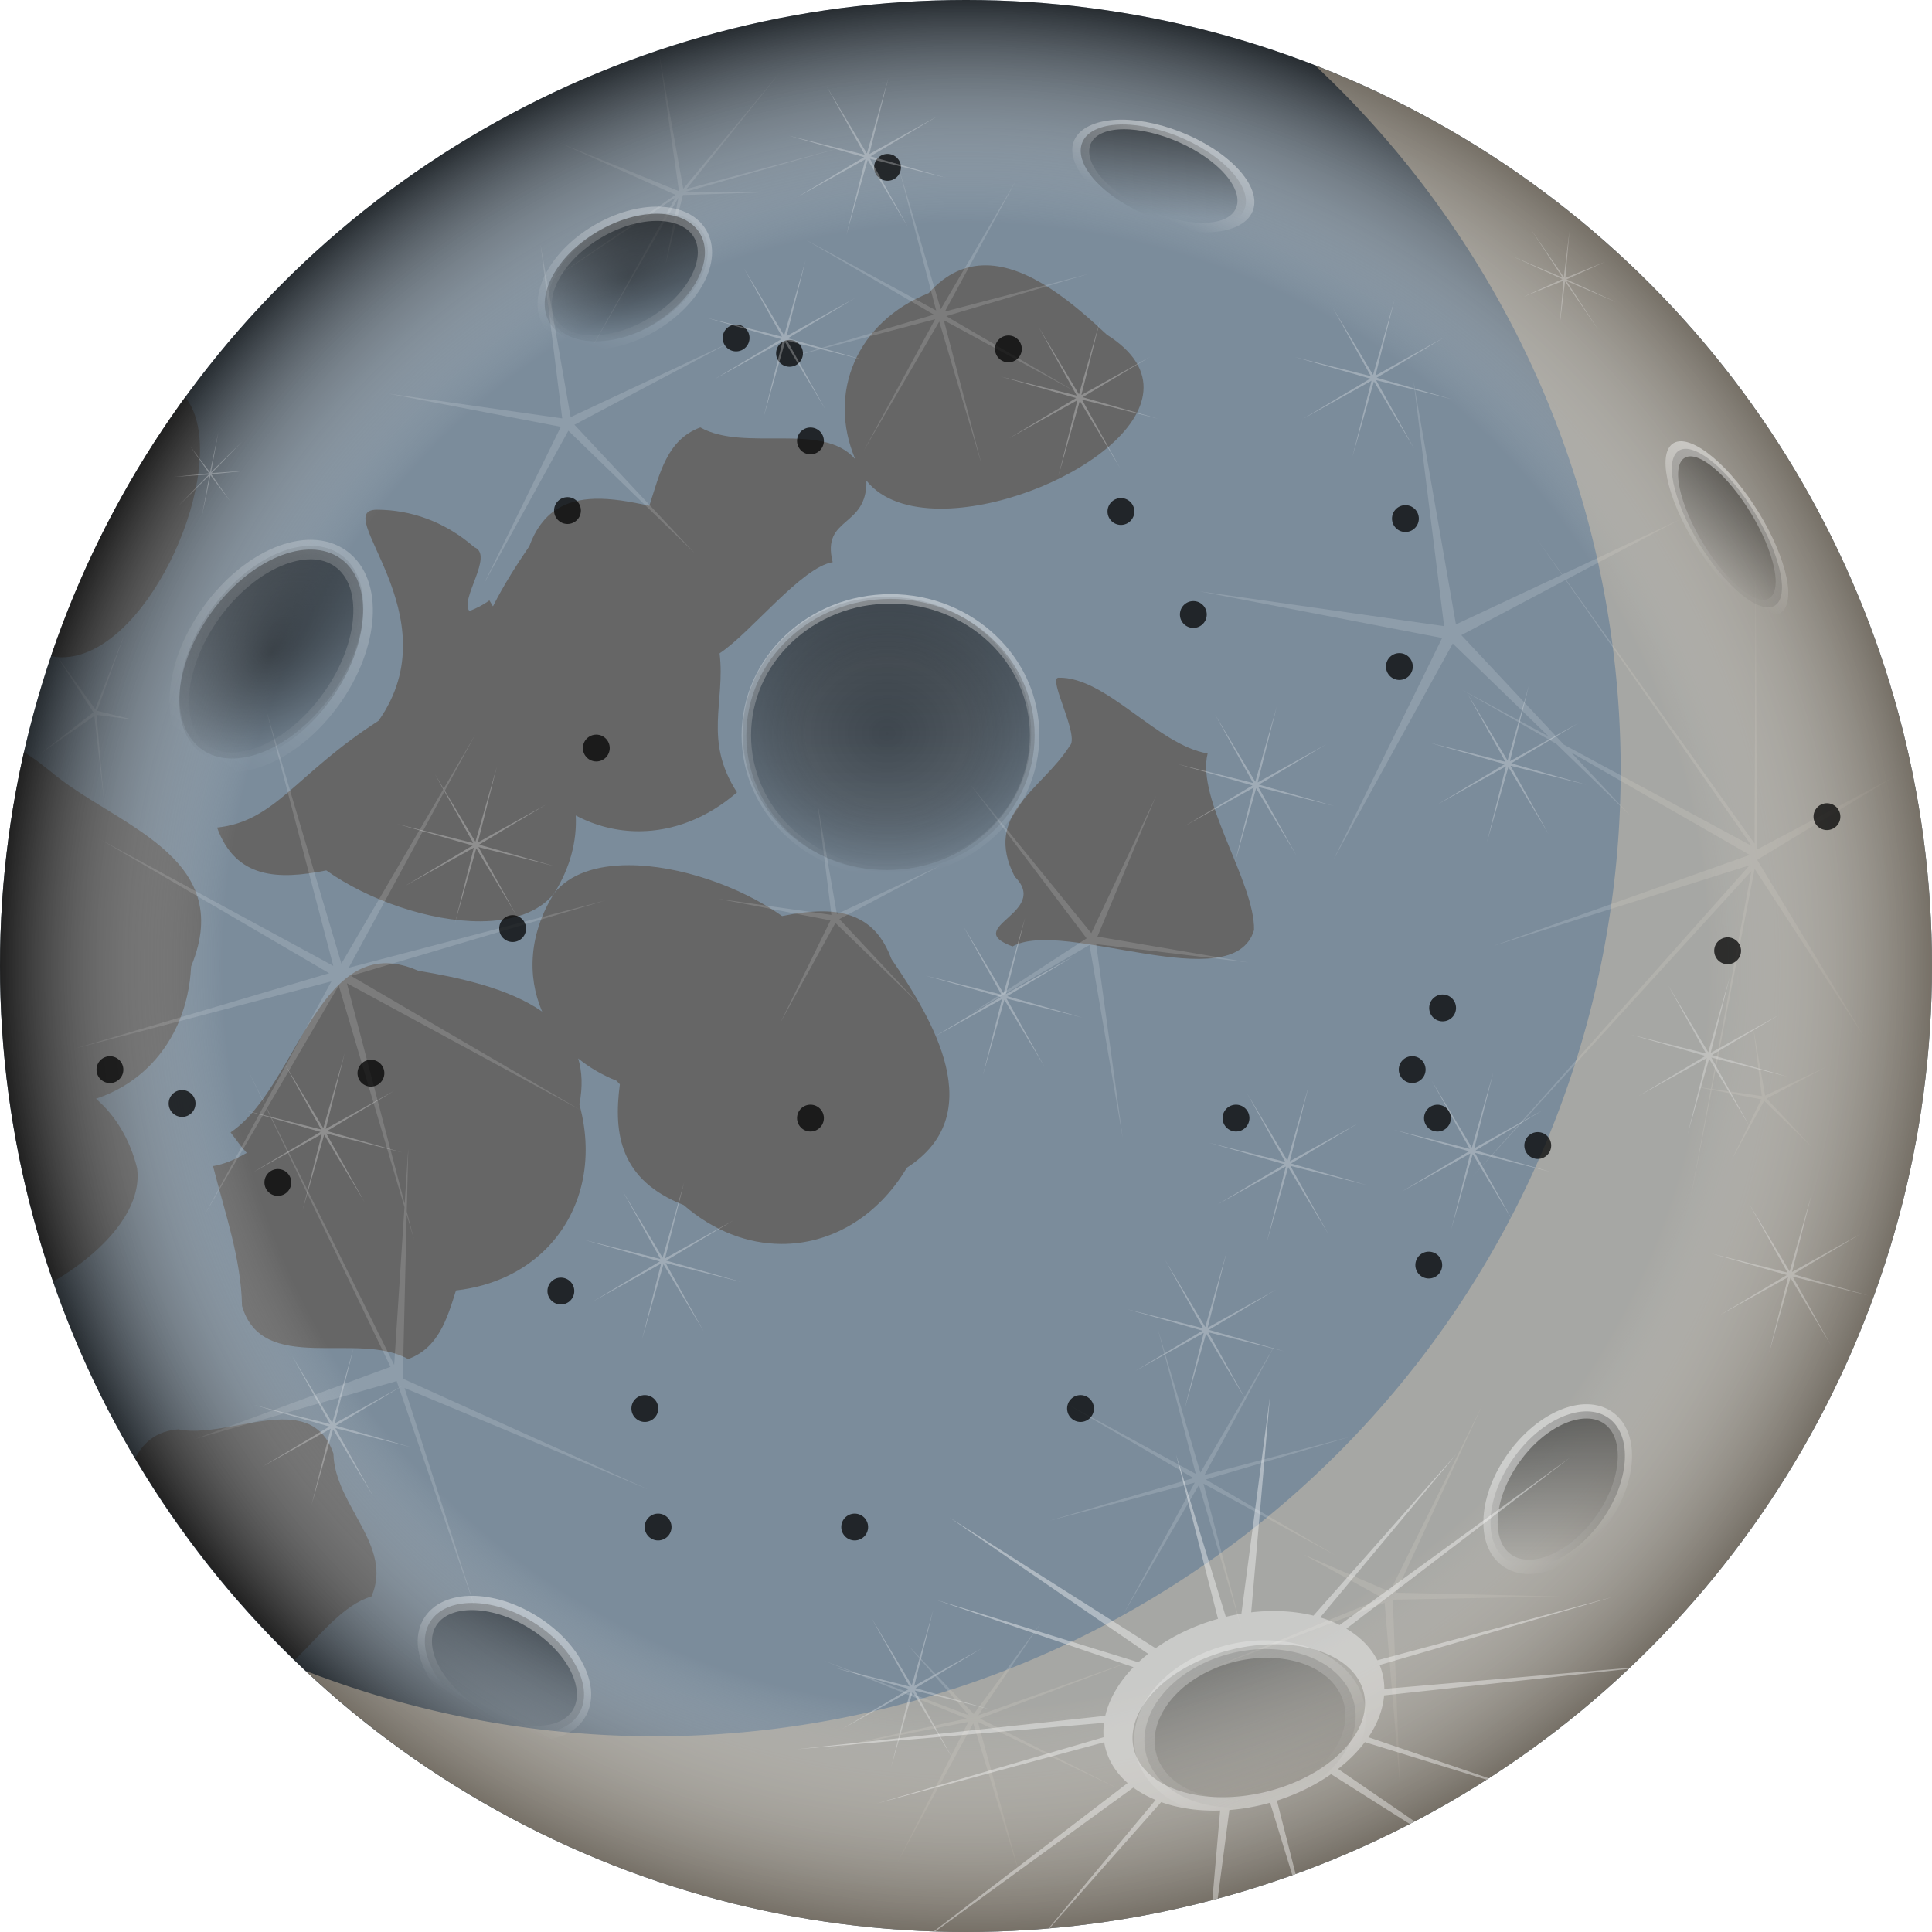 <?xml version="1.0" encoding="UTF-8" standalone="no"?>
<!-- Created with Inkscape (http://www.inkscape.org/) -->

<svg
   width="512"
   height="512"
   viewBox="0 0 135.467 135.467"
   version="1.1"
   id="svg5"
   inkscape:version="1.2.1 (9c6d41e410, 2022-07-14, custom)"
   sodipodi:docname="palemoon.svg"
   xml:space="preserve"
   xmlns:inkscape="http://www.inkscape.org/namespaces/inkscape"
   xmlns:sodipodi="http://sodipodi.sourceforge.net/DTD/sodipodi-0.dtd"
   xmlns:xlink="http://www.w3.org/1999/xlink"
   xmlns="http://www.w3.org/2000/svg"
   xmlns:svg="http://www.w3.org/2000/svg"><sodipodi:namedview
     id="namedview7"
     pagecolor="#1f1f1f"
     bordercolor="#ffffff"
     borderopacity="1"
     inkscape:showpageshadow="0"
     inkscape:pageopacity="0"
     inkscape:pagecheckerboard="1"
     inkscape:deskcolor="#2a2a2a"
     inkscape:document-units="px"
     showgrid="false"
     inkscape:zoom="1.5859376"
     inkscape:cx="98.995068"
     inkscape:cy="294.46304"
     inkscape:window-width="3252"
     inkscape:window-height="1076"
     inkscape:window-x="1864"
     inkscape:window-y="0"
     inkscape:window-maximized="0"
     inkscape:current-layer="layer6"
     inkscape:lockguides="false"
     shape-rendering="auto" /><defs
     id="defs2"><linearGradient
       inkscape:collect="always"
       id="linearGradient2457"><stop
         style="stop-color:#ffffff;stop-opacity:1;"
         offset="0"
         id="stop2453" /><stop
         style="stop-color:#ffffff;stop-opacity:0;"
         offset="1"
         id="stop2455" /></linearGradient><linearGradient
       inkscape:collect="always"
       id="linearGradient30436"><stop
         style="stop-color:#000000;stop-opacity:1;"
         offset="0"
         id="stop30432" /><stop
         style="stop-color:#000000;stop-opacity:0;"
         offset="1"
         id="stop30434" /></linearGradient><linearGradient
       inkscape:collect="always"
       id="linearGradient28013"><stop
         style="stop-color:#000000;stop-opacity:1;"
         offset="0"
         id="stop28009" /><stop
         style="stop-color:#282828;stop-opacity:1;"
         offset="0.457"
         id="stop29695" /><stop
         style="stop-color:#000000;stop-opacity:0;"
         offset="1"
         id="stop28011" /></linearGradient><linearGradient
       inkscape:collect="always"
       id="linearGradient25555"><stop
         style="stop-color:#000000;stop-opacity:1;"
         offset="0"
         id="stop25551" /><stop
         style="stop-color:#000000;stop-opacity:0;"
         offset="1"
         id="stop25553" /></linearGradient><linearGradient
       inkscape:collect="always"
       id="linearGradient25547"><stop
         style="stop-color:#ffffff;stop-opacity:1;"
         offset="0"
         id="stop25543" /><stop
         style="stop-color:#ffffff;stop-opacity:0;"
         offset="1"
         id="stop25545" /></linearGradient><linearGradient
       inkscape:collect="always"
       id="linearGradient13911"><stop
         style="stop-color:#ffffff;stop-opacity:1;"
         offset="0"
         id="stop13907" /><stop
         style="stop-color:#ffffff;stop-opacity:0;"
         offset="1"
         id="stop13909" /></linearGradient><linearGradient
       inkscape:collect="always"
       id="linearGradient12761"><stop
         style="stop-color:#ffffff;stop-opacity:1;"
         offset="0"
         id="stop12757" /><stop
         style="stop-color:#ffffff;stop-opacity:0;"
         offset="1"
         id="stop12759" /></linearGradient><linearGradient
       inkscape:collect="always"
       id="linearGradient12751"><stop
         style="stop-color:#ffffff;stop-opacity:0;"
         offset="0"
         id="stop12749" /><stop
         style="stop-color:#ffffff;stop-opacity:0.485;"
         offset="1"
         id="stop12747" /></linearGradient><linearGradient
       inkscape:collect="always"
       id="linearGradient11464"><stop
         style="stop-color:#ffffff;stop-opacity:0;"
         offset="0"
         id="stop11462" /><stop
         style="stop-color:#ffffff;stop-opacity:1;"
         offset="1"
         id="stop11460" /></linearGradient><linearGradient
       inkscape:collect="always"
       id="linearGradient10728"><stop
         style="stop-color:#ffffff;stop-opacity:0;"
         offset="0"
         id="stop10726" /><stop
         style="stop-color:#ffffff;stop-opacity:0.531;"
         offset="1"
         id="stop10724" /></linearGradient><linearGradient
       inkscape:collect="always"
       id="linearGradient9994"><stop
         style="stop-color:#ffffff;stop-opacity:1;"
         offset="0"
         id="stop9990" /><stop
         style="stop-color:#ffffff;stop-opacity:0;"
         offset="1"
         id="stop9992" /></linearGradient><linearGradient
       inkscape:collect="always"
       id="linearGradient74417"><stop
         style="stop-color:#000000;stop-opacity:1;"
         offset="0"
         id="stop74413" /><stop
         style="stop-color:#000000;stop-opacity:0;"
         offset="1"
         id="stop74415" /></linearGradient><linearGradient
       inkscape:collect="always"
       id="linearGradient58872"><stop
         style="stop-color:#ffffff;stop-opacity:0;"
         offset="0"
         id="stop58870" /><stop
         style="stop-color:#ffffff;stop-opacity:0;"
         offset="0.769"
         id="stop14462" /><stop
         style="stop-color:#000000;stop-opacity:1;"
         offset="1"
         id="stop58868" /></linearGradient><linearGradient
       inkscape:collect="always"
       id="linearGradient33408"><stop
         style="stop-color:#bcbcff;stop-opacity:1;"
         offset="0"
         id="stop33404" /><stop
         style="stop-color:#585858;stop-opacity:1;"
         offset="1"
         id="stop33406" /></linearGradient><linearGradient
       inkscape:collect="always"
       id="linearGradient4484"><stop
         style="stop-color:#bcbcbc;stop-opacity:1;"
         offset="0"
         id="stop4480" /><stop
         style="stop-color:#585858;stop-opacity:1;"
         offset="1"
         id="stop4482" /></linearGradient><clipPath
       clipPathUnits="userSpaceOnUse"
       id="clipPath8813"><circle
         style="fill:url(#linearGradient8817);fill-opacity:1;stroke-width:4;stroke-linecap:round;stroke-linejoin:round;paint-order:stroke fill markers"
         id="circle8815"
         cx="-92.25"
         cy="4.247"
         r="67.733" /></clipPath><linearGradient
       inkscape:collect="always"
       xlink:href="#linearGradient4484"
       id="linearGradient8817"
       gradientUnits="userSpaceOnUse"
       gradientTransform="translate(-159.984,-63.487)"
       x1="135.467"
       y1="135.467"
       x2="0"
       y2="0" /><clipPath
       clipPathUnits="userSpaceOnUse"
       id="clipPath8819"><circle
         style="fill:url(#linearGradient8823);fill-opacity:1;stroke-width:4;stroke-linecap:round;stroke-linejoin:round;paint-order:stroke fill markers"
         id="circle8821"
         cx="-92.25"
         cy="4.247"
         r="67.733" /></clipPath><linearGradient
       inkscape:collect="always"
       xlink:href="#linearGradient4484"
       id="linearGradient8823"
       gradientUnits="userSpaceOnUse"
       gradientTransform="translate(-159.984,-63.487)"
       x1="135.467"
       y1="135.467"
       x2="0"
       y2="0" /><clipPath
       clipPathUnits="userSpaceOnUse"
       id="clipPath19821"><circle
         style="opacity:1;fill:#ffffff;fill-opacity:1;stroke:none;stroke-width:4;stroke-linecap:round;stroke-linejoin:round;paint-order:stroke fill markers"
         id="circle19823"
         cx="-298.961"
         cy="-14.014"
         r="67.733" /></clipPath><clipPath
       clipPathUnits="userSpaceOnUse"
       id="clipPath21587"><ellipse
         style="display:inline;fill:url(#linearGradient21591);fill-opacity:1;stroke-width:7.445;stroke-linecap:round;stroke-linejoin:round;paint-order:stroke fill markers"
         id="circle21589"
         cx="-94.361"
         cy="103.826"
         rx="89.924"
         ry="176.75"
         transform="matrix(0.708,-0.706,0.131,0.991,0,0)" /></clipPath><linearGradient
       inkscape:collect="always"
       xlink:href="#linearGradient4484"
       id="linearGradient21591"
       gradientUnits="userSpaceOnUse"
       x1="135.467"
       y1="135.467"
       x2="0"
       y2="0"
       gradientTransform="matrix(1.328,0,0,2.609,-184.286,-72.924)" /><filter
       inkscape:collect="always"
       style="color-interpolation-filters:sRGB"
       id="filter21677-4"
       x="-0.004"
       y="-0.004"
       width="1.007"
       height="1.007"><feGaussianBlur
         inkscape:collect="always"
         stdDeviation="0.211"
         id="feGaussianBlur21679-30" /></filter><clipPath
       clipPathUnits="userSpaceOnUse"
       id="clipPath30819"><circle
         style="display:inline;fill:url(#linearGradient30823);fill-opacity:1;stroke-width:4;stroke-linecap:round;stroke-linejoin:round;paint-order:stroke fill markers"
         id="circle30821"
         cx="-92.975"
         cy="46.87"
         r="67.733" /></clipPath><linearGradient
       inkscape:collect="always"
       xlink:href="#linearGradient4484"
       id="linearGradient30823"
       gradientUnits="userSpaceOnUse"
       gradientTransform="translate(-160.708,-20.863)"
       x1="135.467"
       y1="135.467"
       x2="0"
       y2="0" /><filter
       inkscape:label="Gold Paste"
       inkscape:menu="Materials"
       inkscape:menu-tooltip="Fat pasted cast metal, with golden highlights"
       height="1.588"
       y="-0.294"
       width="1.588"
       x="-0.294"
       style="color-interpolation-filters:sRGB;"
       id="filter33370"><feGaussianBlur
         stdDeviation="2.076"
         result="result8"
         id="feGaussianBlur33342" /><feTurbulence
         seed="50"
         result="result7"
         type="turbulence"
         numOctaves="7"
         baseFrequency="0.01 0.01"
         id="feTurbulence33344" /><feColorMatrix
         result="result5"
         values="1 0 0 0 0 0 1 0 0 0 0 0 1 0 0 0 0 0 1.4 0 "
         id="feColorMatrix33346" /><feComposite
         result="result6"
         in="result5"
         operator="in"
         in2="result8"
         id="feComposite33348" /><feDisplacementMap
         in="result5"
         xChannelSelector="A"
         yChannelSelector="A"
         scale="100"
         result="result4"
         in2="result6"
         id="feDisplacementMap33350" /><feFlood
         flood-opacity="1"
         flood-color="rgb(224,224,224)"
         id="feFlood33352" /><feComposite
         result="result2"
         operator="atop"
         in2="result4"
         id="feComposite33354" /><feComposite
         in="result2"
         operator="atop"
         in2="SourceGraphic"
         result="result9"
         id="feComposite33356" /><feBlend
         result="fbSourceGraphic"
         mode="darken"
         in2="result9"
         id="feBlend33358" /><feGaussianBlur
         stdDeviation="5"
         in="fbSourceGraphic"
         result="result0"
         id="feGaussianBlur33360" /><feSpecularLighting
         in="result0"
         result="result1"
         lighting-color="rgb(255,255,255)"
         surfaceScale="8"
         specularConstant="0.8"
         specularExponent="30"
         id="feSpecularLighting33364"><feDistantLight
           elevation="55"
           azimuth="235"
           id="feDistantLight33362" /></feSpecularLighting><feComposite
         in2="fbSourceGraphic"
         in="result1"
         result="result2"
         operator="in"
         id="feComposite33366" /><feComposite
         in="fbSourceGraphic"
         result="fbSourceGraphic"
         operator="arithmetic"
         k2="1"
         k3="1"
         in2="result2"
         id="feComposite33368" /><feColorMatrix
         result="fbSourceGraphicAlpha"
         in="fbSourceGraphic"
         values="0 0 0 -1 0 0 0 0 -1 0 0 0 0 -1 0 0 0 0 1 0"
         id="feColorMatrix33372" /><feGaussianBlur
         id="feGaussianBlur33374"
         result="result8"
         stdDeviation="3"
         in="fbSourceGraphic" /><feTurbulence
         id="feTurbulence33376"
         baseFrequency="0.03 0.03"
         numOctaves="8"
         type="fractalNoise"
         result="result7"
         seed="77" /><feColorMatrix
         id="feColorMatrix33378"
         values="1 0 0 0 0 0 1 0 0 0 0 0 1 0 0 0 0 0 1.6 -0.6 "
         result="result5" /><feComposite
         in2="result8"
         id="feComposite33380"
         operator="in"
         in="result7"
         result="result6" /><feDisplacementMap
         in2="result6"
         id="feDisplacementMap33382"
         result="result4"
         scale="60"
         yChannelSelector="A"
         xChannelSelector="A"
         in="result5" /><feConvolveMatrix
         id="feConvolveMatrix33384"
         order="3 3"
         kernelMatrix="2 0 0 0 4 0 0 0 -2 "
         targetX="2"
         targetY="2"
         divisor="2"
         result="result9" /><feComposite
         in2="fbSourceGraphic"
         id="feComposite33386"
         operator="atop"
         in="result9"
         result="result10" /><feBlend
         in2="result10"
         id="feBlend33388"
         mode="darken"
         result="fbSourceGraphic" /><feGaussianBlur
         id="feGaussianBlur33390"
         result="result0"
         in="fbSourceGraphic"
         stdDeviation="5" /><feSpecularLighting
         id="feSpecularLighting33392"
         specularExponent="25"
         specularConstant="1"
         surfaceScale="5"
         lighting-color="rgb(242,215,108)"
         result="result1"
         in="result0"><feDistantLight
           id="feDistantLight33394"
           azimuth="235"
           elevation="60" /></feSpecularLighting><feComposite
         in2="fbSourceGraphic"
         id="feComposite33396"
         operator="in"
         result="result2"
         in="result1" /><feComposite
         in2="result2"
         id="feComposite33398"
         k3="1"
         k2="1"
         operator="arithmetic"
         result="fbSourceGraphic"
         in="fbSourceGraphic" /><feColorMatrix
         result="fbSourceGraphicAlpha"
         in="fbSourceGraphic"
         values="0 0 0 -1 0 0 0 0 -1 0 0 0 0 -1 0 0 0 0 1 0"
         id="feColorMatrix46495" /><feGaussianBlur
         id="feGaussianBlur46497"
         in="fbSourceGraphicAlpha"
         stdDeviation="0.01"
         result="result91" /><feComposite
         in2="result91"
         id="feComposite46499"
         result="fbSourceGraphic"
         operator="in"
         in="fbSourceGraphic" /><feGaussianBlur
         id="feGaussianBlur46501"
         result="result1"
         in="fbSourceGraphic"
         stdDeviation="0.01" /><feTurbulence
         id="feTurbulence46503"
         result="result0"
         numOctaves="4"
         baseFrequency="0.04"
         type="fractalNoise"
         seed="20" /><feDisplacementMap
         in2="result0"
         id="feDisplacementMap46505"
         result="result2"
         scale="30"
         yChannelSelector="G"
         xChannelSelector="R"
         in="result1" /><feColorMatrix
         id="feColorMatrix46507"
         type="saturate"
         values="1"
         result="result3" /><feGaussianBlur
         id="feGaussianBlur46509"
         result="result4"
         in="fbSourceGraphic"
         stdDeviation="0.01" /><feComposite
         in2="result3"
         id="feComposite46511"
         operator="atop"
         result="fbSourceGraphic"
         in="result4" /><feGaussianBlur
         id="feGaussianBlur46513"
         result="result0"
         in="fbSourceGraphic"
         stdDeviation="1.5" /><feTurbulence
         id="feTurbulence46515"
         baseFrequency="0.02"
         seed="20"
         numOctaves="8"
         result="result1"
         type="fractalNoise" /><feComposite
         in2="result1"
         id="feComposite46517"
         result="result2"
         operator="out"
         in="result0" /><feSpecularLighting
         id="feSpecularLighting46519"
         lighting-color="rgb(223,188,16)"
         surfaceScale="2.5"
         result="result4"
         specularConstant="2"
         specularExponent="30"
         in="result2"><feDistantLight
           id="feDistantLight46521"
           elevation="62"
           azimuth="225" /></feSpecularLighting><feComposite
         in2="result2"
         id="feComposite46523"
         in="result4"
         operator="atop"
         result="result92" /><feBlend
         in2="result92"
         id="feBlend46525"
         mode="multiply" /></filter><clipPath
       clipPathUnits="userSpaceOnUse"
       id="clipPath8819-7"><circle
         style="fill:url(#linearGradient8823);fill-opacity:1;stroke-width:4;stroke-linecap:round;stroke-linejoin:round;paint-order:stroke fill markers"
         id="circle8821-6"
         cx="-92.25"
         cy="4.247"
         r="67.733" /></clipPath><clipPath
       clipPathUnits="userSpaceOnUse"
       id="clipPath8813-6"><circle
         style="fill:url(#linearGradient8817);fill-opacity:1;stroke-width:4;stroke-linecap:round;stroke-linejoin:round;paint-order:stroke fill markers"
         id="circle8815-3"
         cx="-92.25"
         cy="4.247"
         r="67.733" /></clipPath><filter
       inkscape:label="Garden of Delights"
       inkscape:menu="Overlays"
       inkscape:menu-tooltip="Phantasmagorical turbulent wisps, like Hieronymus Bosch's Garden of Delights"
       x="0"
       width="1"
       y="0"
       height="1"
       style="color-interpolation-filters:sRGB;"
       id="filter39701"><feTurbulence
         result="result1"
         baseFrequency="0.005 0.01"
         numOctaves="8"
         type="fractalNoise"
         seed="20"
         id="feTurbulence39677" /><feColorMatrix
         result="result3"
         values="0 0 0 0 1 0 0 0 0 1 0 0 0 0 1 0 0 0 1.2 -0.4 "
         id="feColorMatrix39679" /><feConvolveMatrix
         order="3 3"
         kernelMatrix="3 0 0 0 2 0 0 0 -1 "
         targetX="1"
         targetY="1"
         divisor="2"
         result="result8"
         id="feConvolveMatrix39681" /><feComposite
         result="fbSourceGraphic"
         in2="SourceGraphic"
         operator="atop"
         in="result8"
         id="feComposite39683" /><feTurbulence
         baseFrequency="0.027 0.025"
         numOctaves="7"
         type="turbulence"
         seed="20"
         id="feTurbulence39685" /><feColorMatrix
         values="1 0 0 0 0 0 1 0 0 0 0 0 1 0 0 0 0 0 4.7 -2 "
         result="result5"
         id="feColorMatrix39687" /><feComposite
         in2="result5"
         operator="in"
         in="fbSourceGraphic"
         result="result6"
         id="feComposite39689" /><feDisplacementMap
         in2="result5"
         result="result4"
         scale="48"
         yChannelSelector="A"
         xChannelSelector="R"
         in="result6"
         id="feDisplacementMap39691" /><feFlood
         flood-color="rgb(222,217,217)"
         flood-opacity="1"
         id="feFlood39693" /><feComposite
         in2="result4"
         operator="in"
         result="result2"
         id="feComposite39695" /><feComposite
         in2="fbSourceGraphic"
         operator="atop"
         in="result2"
         result="result91"
         id="feComposite39697" /><feBlend
         mode="darken"
         in2="result91"
         id="feBlend39699" /></filter><clipPath
       clipPathUnits="userSpaceOnUse"
       id="clipPath47257"><circle
         style="display:inline;opacity:0.091;mix-blend-mode:luminosity;fill:url(#linearGradient47261);fill-opacity:1;stroke:none;stroke-width:4;stroke-linecap:round;stroke-linejoin:round;stroke-dasharray:none;stroke-opacity:1;paint-order:stroke fill markers;filter:url(#filter21677-4)"
         id="circle47259"
         cx="67.733"
         cy="67.733"
         r="67.733"
         inkscape:label="base" /></clipPath><linearGradient
       inkscape:collect="always"
       xlink:href="#linearGradient33408"
       id="linearGradient47261"
       gradientUnits="userSpaceOnUse"
       x1="135.467"
       y1="135.467"
       x2="0"
       y2="0" /><radialGradient
       inkscape:collect="always"
       xlink:href="#linearGradient58872"
       id="radialGradient58874"
       cx="67.733"
       cy="67.733"
       fx="67.733"
       fy="67.733"
       r="67.733"
       gradientUnits="userSpaceOnUse" /><filter
       inkscape:label="Clouds"
       inkscape:menu="Overlays"
       inkscape:menu-tooltip="Airy, fluffy, sparse white clouds"
       style="color-interpolation-filters:sRGB;"
       id="filter62914"
       x="0"
       y="0"
       width="1"
       height="1"><feTurbulence
         numOctaves="3"
         baseFrequency="0.040 0.107"
         type="fractalNoise"
         id="feTurbulence62904" /><feColorMatrix
         result="result0"
         values="1 0 0 0 0 0 1 0 0 0 0 0 1 0 0 0 0 0 5 -2.7"
         id="feColorMatrix62906" /><feFlood
         flood-opacity="1"
         flood-color="rgb(255,255,255)"
         id="feFlood62908" /><feComposite
         operator="in"
         in2="result0"
         id="feComposite62910" /><feComposite
         operator="atop"
         in2="SourceGraphic"
         id="feComposite62912" /></filter><filter
       inkscape:label="Peel Off"
       inkscape:menu="Materials"
       inkscape:menu-tooltip="Peeling painting on a wall"
       height="1.021"
       width="1.021"
       y="-0.011"
       x="-0.011"
       style="color-interpolation-filters:sRGB;"
       id="filter63035"><feTurbulence
         type="fractalNoise"
         numOctaves="3"
         baseFrequency="0.07"
         result="result1"
         id="feTurbulence63007" /><feGaussianBlur
         stdDeviation="0.3"
         in="SourceAlpha"
         id="feGaussianBlur63009" /><feComposite
         in2="result1"
         operator="in"
         id="feComposite63011" /><feColorMatrix
         values="1 0 0 0 0 0 1 0 0 0 0 0 1 0 0 0 0 0 20 -9"
         result="result1"
         id="feColorMatrix63013" /><feComposite
         in="SourceGraphic"
         operator="in"
         result="result1"
         in2="result1"
         id="feComposite63015" /><feTurbulence
         baseFrequency="0.04"
         numOctaves="5"
         result="result0"
         type="fractalNoise"
         id="feTurbulence63017" /><feDisplacementMap
         in2="result0"
         in="result1"
         xChannelSelector="R"
         yChannelSelector="G"
         scale="35"
         result="result2"
         id="feDisplacementMap63019" /><feColorMatrix
         result="result3"
         values="4 0 0 0 0 0 1 0 0 0 0 0 2 0 0 0 0 0 0.7 0 "
         id="feColorMatrix63021" /><feGaussianBlur
         stdDeviation="0.3"
         in="result1"
         result="result4"
         id="feGaussianBlur63023" /><feComposite
         in2="result3"
         in="result4"
         result="fbSourceGraphic"
         operator="xor"
         id="feComposite63025" /><feDiffuseLighting
         in="fbSourceGraphic"
         diffuseConstant="2"
         result="result3"
         surfaceScale="5"
         id="feDiffuseLighting63029"><feDistantLight
           azimuth="225"
           elevation="25"
           id="feDistantLight63027" /></feDiffuseLighting><feBlend
         in2="fbSourceGraphic"
         in="result3"
         mode="darken"
         result="result7"
         id="feBlend63031" /><feComposite
         in2="fbSourceGraphic"
         operator="in"
         in="result7"
         id="feComposite63033" /></filter><filter
       style="color-interpolation-filters:sRGB;"
       inkscape:menu-tooltip="Basic noise fill texture; adjust color in Flood"
       inkscape:label="Duotone Turbulent"
       inkscape:menu="Overlays"
       id="filter63790"
       x="-1.5024048e-05"
       y="-1.5024048e-05"
       width="1"
       height="1"><feColorMatrix
         type="saturate"
         result="result5"
         values="1"
         id="feColorMatrix63766" /><feFlood
         result="result1"
         flood-color="rgb(255,0,0)"
         id="feFlood63768" /><feComposite
         result="fbSourceGraphic"
         operator="in"
         in2="SourceGraphic"
         id="feComposite63770" /><feTurbulence
         type="fractalNoise"
         baseFrequency="0.035"
         numOctaves="5"
         id="feTurbulence63772" /><feColorMatrix
         values="1 0 0 0 0 0 1 0 0 0 0 0 1 0 0 0 0 0 3 -1 "
         result="result0"
         id="feColorMatrix63774" /><feFlood
         result="result1"
         flood-color="rgb(0,177,71)"
         flood-opacity="1"
         id="feFlood63776" /><feBlend
         result="result2"
         in="result1"
         mode="normal"
         in2="fbSourceGraphic"
         id="feBlend63778" /><feComposite
         result="result3"
         operator="out"
         in2="result0"
         id="feComposite63780" /><feComposite
         operator="atop"
         in2="fbSourceGraphic"
         id="feComposite63782" /><feColorMatrix
         result="result4"
         type="hueRotate"
         values="0"
         id="feColorMatrix63784" /><feBlend
         mode="lighten"
         in2="result5"
         id="feBlend63786" /><feColorMatrix
         type="hueRotate"
         values="0"
         id="feColorMatrix63788"
         result="fbSourceGraphic" /><feColorMatrix
         result="fbSourceGraphicAlpha"
         in="fbSourceGraphic"
         values="0 0 0 -1 0 0 0 0 -1 0 0 0 0 -1 0 0 0 0 1 0"
         id="feColorMatrix63792" /><feColorMatrix
         id="feColorMatrix63794"
         values="1 0 0 0 0 0 1 0 0 0 0 0 1 0 0 0 0 0 1 1 "
         in="fbSourceGraphic" /><feColorMatrix
         id="feColorMatrix63796"
         type="saturate"
         values="0"
         result="result1" /><feFlood
         id="feFlood63798"
         flood-color="rgb(9,111,151)"
         result="result2" /><feColorMatrix
         id="feColorMatrix63800"
         type="hueRotate"
         values="0"
         result="result3" /><feBlend
         in2="result1"
         id="feBlend63802"
         mode="screen"
         result="result2" /><feBlend
         in2="result2"
         id="feBlend63804"
         result="result4"
         mode="multiply" /><feTurbulence
         id="feTurbulence63806"
         numOctaves="5"
         baseFrequency="0.035"
         type="fractalNoise"
         result="result7" /><feColorMatrix
         id="feColorMatrix63808"
         result="result0"
         values="1 0 0 0 0 0 1 0 0 0 0 0 1 0 0 0 0 0 3 -1 " /><feFlood
         id="feFlood63810"
         flood-opacity="1"
         flood-color="rgb(200,57,93)"
         result="result1" /><feBlend
         in2="result4"
         id="feBlend63812"
         mode="lighten"
         in="result1"
         result="result5" /><feComposite
         in2="result0"
         id="feComposite63814"
         operator="out"
         result="result6" /><feComposite
         in2="result4"
         id="feComposite63816"
         operator="atop"
         result="result8" /><feComposite
         in2="fbSourceGraphic"
         id="feComposite63818"
         operator="in" /><feGaussianBlur
         stdDeviation="0.001"
         id="feGaussianBlur12018" /></filter><clipPath
       clipPathUnits="userSpaceOnUse"
       id="clipPath68092"><circle
         style="display:inline;fill:#c1cbd4;fill-opacity:1;stroke:none;stroke-width:2.118;stroke-linecap:round;stroke-linejoin:round;stroke-dasharray:none;stroke-opacity:1;paint-order:stroke fill markers"
         id="circle68094"
         cx="115.611"
         cy="94.676"
         r="131.679"
         inkscape:label="clip" /></clipPath><clipPath
       clipPathUnits="userSpaceOnUse"
       id="clipPath72847"><ellipse
         style="display:inline;opacity:1;fill:#c1cbd4;fill-opacity:1;stroke:none;stroke-width:0.947;stroke-linecap:round;stroke-linejoin:round;stroke-dasharray:none;stroke-opacity:1;paint-order:stroke fill markers"
         id="circle72849"
         cx="73.072"
         cy="-63.729"
         inkscape:label="base"
         rx="64.065"
         ry="54.124"
         transform="scale(-1)" /></clipPath><clipPath
       clipPathUnits="userSpaceOnUse"
       id="clipPath74135"><circle
         style="display:inline;opacity:1;fill:#c1cbd4;fill-opacity:1;stroke:none;stroke-width:1.09;stroke-linecap:round;stroke-linejoin:round;stroke-dasharray:none;stroke-opacity:1;paint-order:stroke fill markers"
         id="circle74137"
         cx="-129.303"
         cy="58.384"
         r="67.733"
         inkscape:label="base" /></clipPath><filter
       inkscape:collect="always"
       style="color-interpolation-filters:sRGB"
       id="filter74139"
       x="-0.252"
       y="-0.22"
       width="1.505"
       height="1.44"><feGaussianBlur
         inkscape:collect="always"
         stdDeviation="11.987"
         id="feGaussianBlur74141" /></filter><linearGradient
       inkscape:collect="always"
       xlink:href="#linearGradient74417"
       id="linearGradient74419"
       x1="182.72"
       y1="45.775"
       x2="178.195"
       y2="53.266"
       gradientUnits="userSpaceOnUse"
       gradientTransform="translate(-150.696,-9.365)" /><linearGradient
       inkscape:collect="always"
       xlink:href="#linearGradient74417"
       id="linearGradient74454"
       gradientUnits="userSpaceOnUse"
       gradientTransform="matrix(0.879,0,-1.8889512e-8,1.081,-206.761,-213.063)"
       x1="169.935"
       y1="45.534"
       x2="185.795"
       y2="50.096" /><linearGradient
       inkscape:collect="always"
       xlink:href="#linearGradient74417"
       id="linearGradient75491"
       gradientUnits="userSpaceOnUse"
       gradientTransform="translate(-86.88,32.411)"
       x1="176.466"
       y1="45.009"
       x2="177.429"
       y2="51.593" /><linearGradient
       inkscape:collect="always"
       xlink:href="#linearGradient74417"
       id="linearGradient76253"
       gradientUnits="userSpaceOnUse"
       gradientTransform="matrix(1.368,0,0,1.368,-270.476,-24.062)"
       x1="183.653"
       y1="46.698"
       x2="175.244"
       y2="52.876" /><linearGradient
       inkscape:collect="always"
       xlink:href="#linearGradient74417"
       id="linearGradient77573"
       gradientUnits="userSpaceOnUse"
       gradientTransform="translate(-157.093,-198.039)"
       x1="173.223"
       y1="50.572"
       x2="181.92"
       y2="44.352" /><linearGradient
       inkscape:collect="always"
       xlink:href="#linearGradient74417"
       id="linearGradient79352"
       gradientUnits="userSpaceOnUse"
       gradientTransform="matrix(0.926,0,-4.8962043e-8,1.001,-115.545,-93.02)"
       x1="174.661"
       y1="45.457"
       x2="181.75"
       y2="51.272" /><filter
       inkscape:collect="always"
       style="color-interpolation-filters:sRGB"
       id="filter81097"
       x="-0.059"
       y="-0.045"
       width="1.119"
       height="1.091"><feGaussianBlur
         inkscape:collect="always"
         stdDeviation="4.0828026e-09"
         id="feGaussianBlur81099" /></filter><filter
       inkscape:collect="always"
       style="color-interpolation-filters:sRGB"
       id="filter2348"
       x="-0.022"
       y="-0.023"
       width="1.045"
       height="1.045"><feGaussianBlur
         inkscape:collect="always"
         stdDeviation="1.212"
         id="feGaussianBlur2346" /></filter><clipPath
       clipPathUnits="userSpaceOnUse"
       id="clipPath5142"><circle
         style="display:inline;opacity:1;fill:#c1cbd4;fill-opacity:1;stroke:none;stroke-width:1.09;stroke-linecap:round;stroke-linejoin:round;stroke-dasharray:none;stroke-opacity:1;paint-order:stroke fill markers"
         id="circle5144"
         cx="67.733"
         cy="67.733"
         r="67.733"
         inkscape:label="base" /></clipPath><filter
       inkscape:collect="always"
       style="color-interpolation-filters:sRGB"
       id="filter5333"
       x="-0.043"
       y="-0.061"
       width="1.086"
       height="1.122"><feGaussianBlur
         inkscape:collect="always"
         stdDeviation="1.104"
         id="feGaussianBlur5335" /></filter><linearGradient
       inkscape:collect="always"
       xlink:href="#linearGradient74417"
       id="linearGradient8324"
       gradientUnits="userSpaceOnUse"
       gradientTransform="matrix(0.916,0,-4.4673001e-8,1.943,-79.121,-122.693)"
       x1="172.817"
       y1="46.699"
       x2="183.953"
       y2="50.096" /><linearGradient
       inkscape:collect="always"
       xlink:href="#linearGradient9994"
       id="linearGradient9996"
       x1="82.588"
       y1="-35.96"
       x2="88.781"
       y2="-23.7"
       gradientUnits="userSpaceOnUse"
       gradientTransform="matrix(1.012,0,0,0.515,-35.493,-29.798)" /><linearGradient
       inkscape:collect="always"
       xlink:href="#linearGradient10728"
       id="linearGradient10730"
       x1="-31.996"
       y1="42.603"
       x2="-19.737"
       y2="42.603"
       gradientUnits="userSpaceOnUse"
       gradientTransform="matrix(1.368,0,0,1.368,9.039,-16.055)" /><linearGradient
       inkscape:collect="always"
       xlink:href="#linearGradient11464"
       id="linearGradient11466"
       x1="93.166"
       y1="84.035"
       x2="92.304"
       y2="76.239"
       gradientUnits="userSpaceOnUse" /><linearGradient
       inkscape:collect="always"
       xlink:href="#linearGradient12751"
       id="linearGradient12753"
       x1="23.321"
       y1="42.099"
       x2="30.85"
       y2="35.379"
       gradientUnits="userSpaceOnUse" /><linearGradient
       inkscape:collect="always"
       xlink:href="#linearGradient12761"
       id="linearGradient12763"
       x1="-55.312"
       y1="-160.662"
       x2="-44.54"
       y2="-160.662"
       gradientUnits="userSpaceOnUse" /><linearGradient
       inkscape:collect="always"
       xlink:href="#linearGradient13911"
       id="linearGradient13913"
       x1="19.316"
       y1="-146.46"
       x2="21.458"
       y2="-154.143"
       gradientUnits="userSpaceOnUse" /><linearGradient
       inkscape:collect="always"
       xlink:href="#linearGradient25547"
       id="linearGradient25549"
       x1="-162.152"
       y1="61.855"
       x2="-161.596"
       y2="90.91"
       gradientUnits="userSpaceOnUse"
       gradientTransform="matrix(0.664,0,0,0.664,169.794,0.896)" /><linearGradient
       inkscape:collect="always"
       xlink:href="#linearGradient25555"
       id="linearGradient25557"
       x1="-166.17"
       y1="61.552"
       x2="-166.064"
       y2="91.608"
       gradientUnits="userSpaceOnUse"
       gradientTransform="matrix(0.664,0,0,0.664,169.794,0.896)" /><radialGradient
       inkscape:collect="always"
       xlink:href="#linearGradient28013"
       id="radialGradient28015"
       cx="65.317"
       cy="48.526"
       fx="65.317"
       fy="48.526"
       r="18.519"
       gradientTransform="matrix(1,0,0,0.907,0,4.511)"
       gradientUnits="userSpaceOnUse" /><radialGradient
       inkscape:collect="always"
       xlink:href="#linearGradient30436"
       id="radialGradient30201"
       cx="-26.344"
       cy="42.221"
       fx="-26.344"
       fy="42.221"
       r="10.194"
       gradientTransform="matrix(1,0,0,0.627,0,15.743)"
       gradientUnits="userSpaceOnUse" /><linearGradient
       inkscape:collect="always"
       xlink:href="#linearGradient2457"
       id="linearGradient2459"
       x1="77.996"
       y1="-28.522"
       x2="89.186"
       y2="-28.198"
       gradientUnits="userSpaceOnUse" /><filter
       inkscape:collect="always"
       style="color-interpolation-filters:sRGB"
       id="filter2585"
       x="-0.072"
       y="-0.117"
       width="1.144"
       height="1.234"><feGaussianBlur
         inkscape:collect="always"
         stdDeviation="0.369"
         id="feGaussianBlur2587" /></filter><radialGradient
       inkscape:collect="always"
       xlink:href="#linearGradient74417"
       id="radialGradient5294"
       cx="27.777"
       cy="39.091"
       fx="27.777"
       fy="39.091"
       r="7.014"
       gradientTransform="matrix(1,0,0,0.666,0,13.048)"
       gradientUnits="userSpaceOnUse" /><filter
       inkscape:label="Torn Edges"
       inkscape:menu="Distort"
       inkscape:menu-tooltip="Displace the outside of shapes and pictures without altering their content"
       height="1"
       y="0"
       width="1"
       x="0"
       style="color-interpolation-filters:sRGB;"
       id="filter2185"><feTurbulence
         baseFrequency="0.05"
         numOctaves="5"
         type="fractalNoise"
         result="result91"
         id="feTurbulence2179" /><feDisplacementMap
         scale="25"
         result="result5"
         xChannelSelector="R"
         in="SourceGraphic"
         in2="result91"
         id="feDisplacementMap2181" /><feComposite
         in="SourceGraphic"
         operator="atop"
         in2="result5"
         id="feComposite2183" /></filter><filter
       inkscape:label="Chalk and Sponge"
       inkscape:menu="Distort"
       inkscape:menu-tooltip="Low turbulence gives sponge look and high turbulence chalk"
       width="1"
       height="1"
       y="0"
       x="0"
       style="color-interpolation-filters:sRGB;"
       id="filter2193"><feTurbulence
         baseFrequency="0.4"
         type="fractalNoise"
         seed="0"
         numOctaves="5"
         result="result1"
         id="feTurbulence2189" /><feDisplacementMap
         xChannelSelector="R"
         yChannelSelector="G"
         scale="30"
         in="SourceGraphic"
         in2="result1"
         id="feDisplacementMap2191" /></filter><filter
       inkscape:label="Chalk and Sponge"
       inkscape:menu="Distort"
       inkscape:menu-tooltip="Low turbulence gives sponge look and high turbulence chalk"
       width="1"
       height="1"
       y="0"
       x="0"
       style="color-interpolation-filters:sRGB;"
       id="filter2983"><feTurbulence
         baseFrequency="0.4"
         type="fractalNoise"
         seed="0"
         numOctaves="5"
         result="result1"
         id="feTurbulence2979" /><feDisplacementMap
         xChannelSelector="R"
         yChannelSelector="G"
         scale="30"
         in="SourceGraphic"
         in2="result1"
         id="feDisplacementMap2981" /></filter><filter
       inkscape:label="Chalk and Sponge"
       inkscape:menu="Distort"
       inkscape:menu-tooltip="Low turbulence gives sponge look and high turbulence chalk"
       width="1"
       height="1"
       y="0"
       x="0"
       style="color-interpolation-filters:sRGB;"
       id="filter3717"><feTurbulence
         baseFrequency="0.4"
         type="fractalNoise"
         seed="0"
         numOctaves="5"
         result="result1"
         id="feTurbulence3713" /><feDisplacementMap
         xChannelSelector="R"
         yChannelSelector="G"
         scale="30"
         in="SourceGraphic"
         in2="result1"
         id="feDisplacementMap3715" /></filter><filter
       inkscape:label="Chalk and Sponge"
       inkscape:menu="Distort"
       inkscape:menu-tooltip="Low turbulence gives sponge look and high turbulence chalk"
       width="1"
       height="1"
       y="0"
       x="0"
       style="color-interpolation-filters:sRGB;"
       id="filter4451"><feTurbulence
         baseFrequency="0.4"
         type="fractalNoise"
         seed="0"
         numOctaves="5"
         result="result1"
         id="feTurbulence4447" /><feDisplacementMap
         xChannelSelector="R"
         yChannelSelector="G"
         scale="30"
         in="SourceGraphic"
         in2="result1"
         id="feDisplacementMap4449" /></filter><clipPath
       clipPathUnits="userSpaceOnUse"
       id="clipPath9798"><circle
         style="display:inline;opacity:1;fill:#c1cbd4;fill-opacity:1;stroke:none;stroke-width:1.09;stroke-linecap:round;stroke-linejoin:round;stroke-dasharray:none;stroke-opacity:1;paint-order:stroke fill markers"
         id="circle9800"
         cx="67.733"
         cy="67.733"
         r="67.733"
         inkscape:label="clipper" /></clipPath><filter
       inkscape:collect="always"
       style="color-interpolation-filters:sRGB"
       id="filter13594"
       x="-0.061"
       y="-0.06"
       width="1.122"
       height="1.119"><feGaussianBlur
         inkscape:collect="always"
         stdDeviation="4.815"
         id="feGaussianBlur13596" /></filter><filter
       inkscape:collect="always"
       style="color-interpolation-filters:sRGB"
       id="filter21586"
       x="-0.122"
       y="-0.122"
       width="1.244"
       height="1.244"><feGaussianBlur
         inkscape:collect="always"
         stdDeviation="1.118"
         id="feGaussianBlur21588" /></filter><filter
       inkscape:collect="always"
       style="color-interpolation-filters:sRGB"
       id="filter22690"
       x="-0.042"
       y="-0.052"
       width="1.083"
       height="1.104"><feGaussianBlur
         inkscape:collect="always"
         stdDeviation="2.116"
         id="feGaussianBlur22692" /></filter><filter
       inkscape:collect="always"
       style="color-interpolation-filters:sRGB"
       id="filter32022"
       x="-0.017"
       y="-0.012"
       width="1.033"
       height="1.024"><feGaussianBlur
         inkscape:collect="always"
         stdDeviation="0.571"
         id="feGaussianBlur32024" /></filter></defs><g
     inkscape:groupmode="layer"
     id="layer1"
     inkscape:label="terrain-chunks"
     style="display:inline"><circle
       style="display:inline;opacity:1;fill:#7b8c9b;fill-opacity:1;stroke:none;stroke-width:1.09;stroke-linecap:round;stroke-linejoin:round;stroke-dasharray:none;stroke-opacity:1;paint-order:stroke fill markers"
       id="path58878"
       cx="67.733"
       cy="67.733"
       r="67.733"
       inkscape:label="base"
       sodipodi:insensitive="true" /><path
       id="path60946"
       style="display:inline;opacity:1;mix-blend-mode:overlay;fill:#666666;stroke-width:0.647;stroke-linecap:round;stroke-linejoin:round;paint-order:stroke fill markers;filter:url(#filter13594)"
       inkscape:transform-center-x="0.59560743"
       inkscape:transform-center-y="-0.72389424"
       d="m 118.418,-0.839 c -2.703,-0.02 -5.364,1.042 -7.802,3.786 -9.809,3.942 -13.876,13.578 -10.024,22.666 -4.458,-5.187 -15.078,-0.933 -21.136,-4.338 -4.568,1.679 -5.525,6.292 -6.957,10.693 -2.613,-0.583 -5.156,-1.029 -7.45,-0.959 -3.941,0.119 -7.182,1.704 -8.928,6.48 -1.654,2.419 -3.468,5.241 -4.953,8.194 -0.165,-0.27 -0.324,-0.549 -0.491,-0.817 -0.79,0.593 -1.716,1.061 -2.718,1.46 -1.382,-1.584 3.41,-7.633 0.665,-8.71 -4.086,-3.555 -8.708,-5.091 -13.261,-5.118 -6.654,-0.039 10.383,14.348 0.196,28.796 -11.32,7.271 -14.044,13.721 -22.029,14.569 2.571,7.033 8.385,7.14 14.902,5.844 5.732,4.062 14.113,6.965 21.003,6.943 4.269,-0.014 7.962,-1.149 10.088,-3.824 -3.387,5.396 -3.767,11.239 -1.64,16.141 -4.668,-3.25 -11.504,-4.67 -16.914,-5.578 -4.653,-2.053 -8.042,-0.817 -10.86,1.941 -5.38,5.265 -8.682,16.073 -14.735,20.112 l 1.336,1.773 0.868,1.027 c -1.538,0.878 -3.074,1.553 -4.598,1.801 1.583,6.267 3.836,12.563 3.955,19.074 2.791,9.505 15.719,3.353 22.659,7.253 4.107,-1.51 5.292,-5.397 6.53,-9.363 5.117,-0.586 9.38,-2.685 12.432,-5.821 4.641,-4.768 6.505,-11.892 4.401,-19.574 0.473,-2.392 0.371,-4.457 -0.162,-6.252 1.497,1.213 3.245,2.245 5.23,3.043 0.15,0.169 0.302,0.321 0.454,0.477 -0.907,6.839 0.073,13.087 8.699,16.472 4.086,3.555 8.745,5.284 13.297,5.31 6.654,0.039 13.08,-3.557 17.157,-10.399 11.32,-7.271 3.555,-20.193 -2.114,-28.481 -1.746,-4.776 -4.987,-6.361 -8.928,-6.48 -1.864,-0.056 -3.885,0.216 -5.979,0.633 -5.732,-4.061 -14.11,-6.962 -20.998,-6.94 -4.269,0.014 -7.962,1.149 -10.088,3.823 2.18,-3.473 3.112,-7.13 2.936,-10.604 2.723,1.437 5.686,2.172 8.699,2.154 4.552,-0.027 9.211,-1.756 13.297,-5.31 -4.602,-7.108 -1.57,-12.303 -2.372,-18.964 4.253,-2.808 11.163,-11.742 15.427,-12.437 -1.583,-6.267 4.72,-4.619 4.601,-11.129 2.126,2.677 5.82,3.812 10.091,3.826 15.253,0.049 37.867,-14.217 22.692,-23.737 -4.389,-4.131 -10.533,-9.413 -16.479,-9.457 z M 2.96,14.706 c -0.913,0.044 -1.91,0.195 -2.997,0.466 -6.02,0.299 -14.086,1.064 -18.24,5.319 -1.888,1.934 -2.968,4.588 -2.68,8.247 -4.387,10.859 1.146,21.489 12.541,23.863 3.403,0.324 6.782,-1.551 9.753,-4.619 C 11.284,37.708 16.651,14.051 2.96,14.706 Z M 128.308,55.419 c -1.503,0.04 2.968,8.035 1.529,9.313 -3.79,6.001 -11.867,9.303 -7.5,17.81 4.961,4.978 -7.374,6.932 -0.292,9.535 6.94,-3.901 30.155,7.258 32.947,-2.246 0.119,-6.511 -7.915,-17.814 -6.332,-24.081 -6.813,-1.11 -13.839,-10.503 -20.352,-10.331 z M -12.802,65.531 c -3.802,6.204 -14.474,9.921 -19.527,15.5 -2.647,2.923 -3.751,6.356 -1.52,10.926 1.339,6.445 3.488,14.921 8.497,19.117 -8.287,2.154 -9.018,13.312 -9.103,21.065 -3.661,17.536 22.298,11.133 32.838,0.107 2.951,-3.087 4.693,-6.538 4.239,-9.926 -0.991,-3.98 -2.982,-7.189 -5.608,-9.472 2.923,-0.966 5.508,-2.592 7.584,-4.775 3.137,-3.299 5.121,-7.855 5.393,-13.264 C 16.267,79.637 -0.579,75.534 -9.232,68.164 l -1.746,-1.365 z m 35.985,91.091 c -4.622,-0.237 -10.59,2.223 -14.935,1.329 -1.919,0.151 -3.338,0.834 -4.408,1.89 -4.639,4.574 -2.743,16.149 -6.667,21.829 5.614,3.204 11.714,5.946 16.488,10.375 8.785,4.578 13.314,-9.003 20.936,-11.3 3.034,-6.909 -5.041,-12.448 -5.189,-19.475 -1.163,-3.392 -3.452,-4.505 -6.226,-4.647 z"
       transform="matrix(0.514,0,0,0.514,8.265,19.034)"
       clip-path="url(#clipPath68092)"
       inkscape:label="dark-spots"
       sodipodi:nodetypes="sccccscccccscccccccscccccccscccccsccsccccsccccccsscccccsscccccscscccsccsccccscsccccs"
       sodipodi:insensitive="true" /><path
       id="path2343"
       style="display:inline;opacity:0.38;mix-blend-mode:overlay;fill:#ffffff;fill-opacity:1;stroke:none;stroke-width:0.345;stroke-linecap:round;stroke-linejoin:round;stroke-dasharray:none;stroke-opacity:1;paint-order:stroke fill markers;filter:url(#filter2348)"
       inkscape:label="star-spots"
       inkscape:transform-center-x="0.58068789"
       inkscape:transform-center-y="-0.64807004"
       d="m 46.182,3.557 c 0.476,3.283 0.951,6.567 1.427,9.85 l -8.38,-3.395 c 2.712,1.216 5.424,2.433 8.136,3.649 -2.998,2.055 -5.997,4.111 -8.995,6.166 l -0.471,-2.699 0.347,2.784 c -0.077,0.053 -0.153,0.105 -0.23,0.158 l 0.23,-0.153 1.175,9.42 -12.179,-1.735 12.08,2.324 -5.414,11.047 5.944,-10.771 8.834,8.562 -8.408,-8.981 10.873,-5.756 -11.14,5.221 -1.642,-9.414 8.99,-5.984 c -1.951,3.503 -3.903,7.007 -5.854,10.51 2.022,-3.5 4.043,-7 6.065,-10.5 -0.299,1.553 -0.597,3.106 -0.896,4.659 0.403,-1.614 0.805,-3.228 1.208,-4.842 2.153,-0.074 4.306,-0.148 6.46,-0.222 -2.081,-0.006 -4.163,-0.011 -6.245,-0.017 l 10.988,-3.121 c -3.652,0.979 -7.303,1.958 -10.955,2.938 2.268,-2.825 4.536,-5.649 6.804,-8.474 C 52.593,7.598 50.25,10.417 47.908,13.236 47.332,10.01 46.757,6.783 46.182,3.557 Z m 16.804,8.086 2.656,10.129 -9.203,-4.995 9.04,5.284 -10.039,2.976 10.129,-2.656 -4.995,9.204 5.284,-9.04 2.976,10.039 -2.655,-10.129 9.203,4.995 -9.04,-5.284 10.039,-2.976 -10.129,2.656 4.995,-9.204 -5.284,9.04 z m 36.128,15.081 2.143,17.18 -17.14,-2.441 17.001,3.271 -7.618,15.547 8.364,-15.159 6.724,6.517 -6.106,-3.292 c 2.215,1.272 4.43,2.544 6.646,3.815 l 5.169,5.01 -4.134,-4.416 c 4.175,2.397 8.35,4.794 12.525,7.191 -5.997,2.128 -11.994,4.256 -17.992,6.384 5.993,-1.886 11.986,-3.772 17.979,-5.658 -6.481,7.281 -12.961,14.562 -19.442,21.844 6.523,-7.144 13.045,-14.289 19.568,-21.433 l -2.836,15.262 -1.152,-0.164 1.142,0.22 -1.455,7.829 c 0.507,-2.606 1.014,-5.211 1.52,-7.817 l 3.477,0.669 -2.1,4.284 2.305,-4.178 3.426,3.321 -3.26,-3.483 4.216,-2.232 -4.32,2.025 -0.82,-4.7 0.591,4.734 -3.504,-0.499 c 1,-5.144 2.001,-10.287 3.001,-15.431 2.585,3.966 5.171,7.932 7.756,11.898 -2.527,-4.177 -5.054,-8.354 -7.581,-12.532 3.201,-1.941 6.402,-3.882 9.603,-5.822 l -9.613,5.101 c -0.033,-6.549 -0.066,-13.097 -0.099,-19.646 -0.023,6.41 -0.047,12.821 -0.07,19.231 -4.407,-6.169 -8.815,-12.339 -13.222,-18.508 l 7.96,-4.214 -8.219,3.852 -1.843,-2.58 c 0.605,0.865 1.21,1.729 1.814,2.594 l -7.43,3.482 z m 10.66,13.939 c 4.349,6.217 8.698,12.434 13.048,18.651 l -13.166,-7.099 -7.191,-7.682 z M 8.752,44.412 6.677,49.733 C 5.718,48.398 4.759,47.062 3.8,45.727 c 0.917,1.407 1.833,2.814 2.75,4.221 l -3.76,2.931 C 4.065,51.984 5.34,51.089 6.615,50.195 6.836,52.14 7.057,54.086 7.278,56.032 7.108,54.064 6.939,52.096 6.77,50.129 7.605,50.236 8.441,50.344 9.276,50.451 8.453,50.247 7.629,50.044 6.805,49.84 7.454,48.031 8.103,46.221 8.752,44.412 Z M 18.654,49.744 23.369,67.725 7.03,58.858 23.079,68.24 5.256,73.523 23.238,68.809 18.57,77.41 17.357,74.962 c 0.398,0.828 0.795,1.657 1.193,2.485 l -4.179,7.7 4.324,-7.397 c 2.895,6.029 5.79,12.059 8.685,18.088 L 13.712,100.888 27.812,96.838 c 1.869,5.407 3.739,10.813 5.608,16.22 L 28.367,97.326 45.415,104.419 C 39.691,101.834 33.966,99.249 28.241,96.664 28.333,92.832 28.424,89.001 28.516,85.169 l 0.52,1.753 -0.515,-1.963 c 0.035,-1.475 0.071,-2.949 0.106,-4.424 -0.084,1.289 -0.168,2.578 -0.252,3.866 L 24.322,68.94 40.66,77.807 24.611,68.425 42.434,63.142 24.453,67.856 33.319,51.518 23.938,67.566 Z m 49.348,5.222 c 2.73,3.61 5.46,7.22 8.19,10.83 -2.714,1.764 -5.428,3.528 -8.142,5.292 l 8.345,-4.825 2.329,13.528 C 78.103,75.262 77.483,70.732 76.863,66.202 l 10.668,1.283 -10.583,-1.811 4.118,-9.872 -4.547,9.632 c -2.839,-3.49 -5.678,-6.979 -8.516,-10.469 z m -10.693,1.266 0.989,7.921 -7.904,-1.126 7.84,1.508 -3.513,7.169 3.857,-6.99 5.732,5.556 -5.455,-5.828 7.055,-3.735 -7.228,3.388 z m -33.556,12.867 4.607,15.541 c -0.24,3.689 -0.481,7.377 -0.721,11.066 L 18.719,77.71 Z m 57.426,24.07 2.668,10.176 -9.246,-5.018 9.082,5.309 -10.086,2.99 10.176,-2.668 -5.018,9.246 5.309,-9.082 2.99,10.085 -2.668,-10.176 9.246,5.018 -9.082,-5.309 10.086,-2.99 -10.176,2.668 5.017,-9.246 -5.308,9.082 z m 22.731,5.418 -6.461,13.022 c -2.008,-0.867 -4.016,-1.733 -6.024,-2.6 1.842,1.014 3.684,2.027 5.526,3.041 -4.154,1.702 -8.308,3.404 -12.462,5.106 4.199,-1.591 8.399,-3.182 12.598,-4.773 0.354,4.221 0.709,8.442 1.064,12.663 l -0.491,-12.881 c 3.919,-0.075 7.839,-0.15 11.758,-0.225 -3.848,-0.087 -7.695,-0.174 -11.543,-0.261 2.012,-4.364 4.024,-8.727 6.036,-13.091 z M 73.005,113.773 c -1.577,2.136 -3.154,4.273 -4.73,6.409 -1.539,-1.613 -3.078,-3.226 -4.617,-4.84 1.427,1.644 2.853,3.288 4.28,4.933 -3.391,-1.279 -6.781,-2.558 -10.172,-3.837 3.338,1.354 6.677,2.708 10.015,4.062 -3.452,0.757 -6.904,1.514 -10.356,2.271 3.492,-0.679 6.983,-1.359 10.475,-2.039 -1.668,3.309 -3.337,6.619 -5.005,9.929 l 5.346,-9.828 c 1.13,3.692 2.259,7.385 3.388,11.077 -1.02,-3.725 -2.04,-7.45 -3.06,-11.175 l 9.982,4.749 -9.848,-4.984 10.998,-4.16 -11.107,3.937 c 1.47,-2.168 2.94,-4.336 4.411,-6.504 z"
       sodipodi:insensitive="true" /><circle
       style="display:inline;opacity:0.68;mix-blend-mode:multiply;fill:url(#radialGradient58874);fill-opacity:1;stroke:none;stroke-width:1;stroke-linecap:round;stroke-linejoin:round;stroke-dasharray:none;stroke-opacity:1;paint-order:stroke fill markers"
       id="path58495"
       cx="67.733"
       cy="67.733"
       r="67.733"
       inkscape:label="surface-curve"
       sodipodi:insensitive="true" /><path
       id="path73381"
       style="display:inline;opacity:0.656;mix-blend-mode:normal;fill:#decbaf;fill-opacity:1;stroke:none;stroke-width:1;stroke-linecap:round;stroke-linejoin:round;stroke-dasharray:none;stroke-opacity:1;paint-order:stroke fill markers;filter:url(#filter74139)"
       inkscape:label="bright"
       d="m -104.829,-4.768 a 67.733,67.733 0 0 1 21.431,49.431 67.733,67.733 0 0 1 -67.733,67.733 67.733,67.733 0 0 1 -24.467,-4.585 67.733,67.733 0 0 0 46.295,18.306 67.733,67.733 0 0 0 67.733,-67.733 67.733,67.733 0 0 0 -43.259,-63.152 z"
       clip-path="url(#clipPath74135)"
       transform="translate(197.036,9.349)"
       sodipodi:insensitive="true" /></g><g
     inkscape:groupmode="layer"
     id="layer2"
     inkscape:label="diggedy-dots"
     style="display:inline;opacity:0.734;mix-blend-mode:normal;filter:url(#filter22690)"><circle
       style="fill:#000000;fill-opacity:1;stroke:none;stroke-width:0.2;stroke-linecap:round;stroke-linejoin:round;paint-order:stroke fill markers"
       id="path1205"
       cx="39.327"
       cy="90.525"
       r="0.941" /><use
       id="use2498"
       inkscape:spray-origin="#path1205"
       xlink:href="#path1205"
       transform="translate(60.855,-1.821)"
       style="fill:#000000;fill-opacity:1" /><use
       id="use4712"
       inkscape:spray-origin="#path1205"
       xlink:href="#path1205"
       transform="translate(-13.318,-15.277)"
       style="fill:#000000;fill-opacity:1" /><use
       id="use4714"
       inkscape:spray-origin="#path1205"
       xlink:href="#path1205"
       transform="translate(17.501,-12.127)"
       style="fill:#000000;fill-opacity:1" /><use
       id="use4716"
       inkscape:spray-origin="#path1205"
       xlink:href="#path1205"
       transform="translate(-19.845,-7.614)"
       style="fill:#000000;fill-opacity:1" /><use
       id="use4718"
       inkscape:spray-origin="#path1205"
       xlink:href="#path1205"
       transform="translate(6.817,16.546)"
       style="fill:#000000;fill-opacity:1" /><use
       id="use4720"
       inkscape:spray-origin="#path1205"
       xlink:href="#path1205"
       transform="translate(5.886,8.237)"
       style="fill:#000000;fill-opacity:1" /><use
       id="use4722"
       inkscape:spray-origin="#path1205"
       xlink:href="#path1205"
       transform="translate(47.339,-12.127)"
       style="fill:#000000;fill-opacity:1" /><use
       id="use4724"
       inkscape:spray-origin="#path1205"
       xlink:href="#path1205"
       transform="translate(61.825,-19.852)"
       style="fill:#000000;fill-opacity:1" /><use
       id="use4726"
       inkscape:spray-origin="#path1205"
       xlink:href="#path1205"
       transform="translate(59.692,-15.528)"
       style="fill:#000000;fill-opacity:1" /><use
       id="use4728"
       inkscape:spray-origin="#path1205"
       xlink:href="#path1205"
       transform="translate(81.81,-23.859)"
       style="fill:#000000;fill-opacity:1" /><use
       id="use4732"
       inkscape:spray-origin="#path1205"
       xlink:href="#path1205"
       transform="translate(59.217,-54.164)"
       style="fill:#000000;fill-opacity:1" /><use
       id="use5460"
       inkscape:spray-origin="#path1205"
       xlink:href="#path1205"
       transform="translate(22.905,-78.791)"
       style="fill:#000000;fill-opacity:1" /><use
       id="use5462"
       inkscape:spray-origin="#path1205"
       xlink:href="#path1205"
       transform="translate(12.287,-66.828)"
       style="fill:#000000;fill-opacity:1" /><use
       id="use5464"
       inkscape:spray-origin="#path1205"
       xlink:href="#path1205"
       transform="translate(16.032,-65.749)"
       style="fill:#000000;fill-opacity:1" /><use
       id="use5466"
       inkscape:spray-origin="#path1205"
       xlink:href="#path1205"
       transform="translate(17.501,-59.609)"
       style="fill:#000000;fill-opacity:1" /><use
       id="use5831"
       inkscape:spray-origin="#path1205"
       xlink:href="#path1205"
       transform="translate(0.463,-54.727)"
       style="fill:#000000;fill-opacity:1" /><use
       id="use6196"
       inkscape:spray-origin="#path1205"
       xlink:href="#path1205"
       transform="translate(2.485,-38.074)"
       style="fill:#000000;fill-opacity:1" /><use
       id="use6198"
       inkscape:spray-origin="#path1205"
       xlink:href="#path1205"
       transform="translate(-3.383,-25.415)"
       style="fill:#000000;fill-opacity:1" /><use
       id="use6926"
       inkscape:spray-origin="#path1205"
       xlink:href="#path1205"
       transform="translate(36.436,8.237)"
       style="mix-blend-mode:normal;fill:#000000;fill-opacity:1" /><use
       id="use6928"
       inkscape:spray-origin="#path1205"
       xlink:href="#path1205"
       transform="translate(20.602,16.546)"
       style="opacity:1;mix-blend-mode:normal;fill:#000000;fill-opacity:1" /><use
       id="use7656"
       inkscape:spray-origin="#path1205"
       xlink:href="#path1205"
       transform="translate(-26.56,-13.151)"
       style="fill:#000000;fill-opacity:1" /><use
       id="use7658"
       inkscape:spray-origin="#path1205"
       xlink:href="#path1205"
       transform="translate(-31.619,-15.524)"
       style="fill:#000000;fill-opacity:1" /><use
       id="use8386"
       inkscape:spray-origin="#path1205"
       xlink:href="#path1205"
       transform="translate(61.464,-12.125)"
       style="fill:#000000;fill-opacity:1" /><use
       id="use8388"
       inkscape:spray-origin="#path1205"
       xlink:href="#path1205"
       transform="translate(68.497,-10.204)"
       style="fill:#000000;fill-opacity:1" /><use
       id="use8390"
       inkscape:spray-origin="#path1205"
       xlink:href="#path1205"
       transform="translate(88.774,-33.263)"
       style="fill:#000000;fill-opacity:1" /><use
       id="use8392"
       inkscape:spray-origin="#path1205"
       xlink:href="#path1205"
       transform="translate(58.794,-43.79)"
       style="fill:#000000;fill-opacity:1" /><use
       id="use8394"
       inkscape:spray-origin="#path1205"
       xlink:href="#path1205"
       transform="translate(44.347,-47.438)"
       style="fill:#000000;fill-opacity:1" /><use
       id="use8398"
       inkscape:spray-origin="#path1205"
       xlink:href="#path1205"
       transform="translate(39.27,-54.661)"
       style="fill:#000000;fill-opacity:1" /><use
       id="use8402"
       inkscape:spray-origin="#path1205"
       xlink:href="#path1205"
       transform="translate(31.379,-66.06)"
       style="fill:#000000;fill-opacity:1" /></g><g
     inkscape:groupmode="layer"
     id="layer6"
     inkscape:label="scars"
     style="display:none;opacity:0.186;filter:url(#filter32022)"><path
       style="fill:none;stroke:#ffffff;stroke-width:0.265px;stroke-linecap:butt;stroke-linejoin:miter;stroke-opacity:1"
       d="m 26.561,21.809 c 3.48,14.068 13.202,28.161 7.891,43.074 -3.812,11.414 -14.698,20.486 -14.2,33.18 2.296,9.541 12.686,7.728 19.705,7.415 9.911,4.073 8.997,17.367 15.93,24.28"
       id="path28643" /><path
       style="fill:none;stroke:#ffffff;stroke-width:0.265px;stroke-linecap:butt;stroke-linejoin:miter;stroke-opacity:1"
       d="M 108.765,80.321 C 93.712,88.133 76.301,81.81 62.21,74.897 51.243,70.912 44.971,60.692 39.647,50.986 38.125,48.352 36.588,45.723 34.898,43.192"
       id="path29371" /><path
       style="fill:none;stroke:#ffffff;stroke-width:0.265px;stroke-linecap:butt;stroke-linejoin:miter;stroke-opacity:1"
       d="m 57.962,6.051 c -5.9,7.391 4.989,13.988 10.333,17.703 6.731,6.342 16.826,7.864 24.687,2.584 4.574,-2.4 8.675,-5.567 13.005,-8.36"
       id="path30099" /><path
       style="fill:none;stroke:#ffffff;stroke-width:0.265px;stroke-linecap:butt;stroke-linejoin:miter;stroke-opacity:1"
       d="m 94.058,26.683 c -5.172,8.039 1.444,18.039 3.424,25.227 1.98,7.189 6.903,9.647 6.224,17.211 -0.68,7.564 -16.402,4.12 -23.957,7.408 -8.614,1.033 -15.317,9.098 -11.799,17.667 1.103,4.019 2.177,9.021 -1.363,12.216"
       id="path30827"
       sodipodi:nodetypes="czzccc" /></g><g
     inkscape:groupmode="layer"
     id="layer4"
     inkscape:label="scat-star"
     style="display:inline;opacity:0.273"><path
       sodipodi:type="star"
       style="display:inline;opacity:1;mix-blend-mode:soft-light;fill:#ffffff;fill-opacity:1;stroke:none;stroke-width:0.417;stroke-linecap:round;stroke-linejoin:round;paint-order:stroke fill markers;filter:url(#filter21586)"
       id="path13350"
       inkscape:flatsided="false"
       sodipodi:sides="8"
       sodipodi:cx="51.997936"
       sodipodi:cy="82.911186"
       sodipodi:r1="11.402805"
       sodipodi:r2="0.45611224"
       sodipodi:arg1="1.0471976"
       sodipodi:arg2="1.4398966"
       inkscape:rounded="0"
       inkscape:randomized="0"
       d="m 57.699,92.786 -5.642,-9.423 -3.011,10.562 2.674,-10.652 -9.597,5.34 9.423,-5.642 -10.562,-3.011 10.652,2.674 -5.34,-9.597 5.642,9.423 3.011,-10.562 -2.674,10.652 9.597,-5.34 -9.423,5.642 10.562,3.011 -10.652,-2.674 z"
       transform="matrix(0.5,0,0,0.5,20.492,46.963)" /><use
       id="use14288"
       inkscape:spray-origin="#path13350"
       xlink:href="#path13350"
       transform="translate(59.243,-34.866)" /><use
       id="use14290"
       inkscape:spray-origin="#path13350"
       xlink:href="#path13350"
       transform="translate(73.319,-14.409)" /><use
       id="use14292"
       inkscape:spray-origin="#path13350"
       xlink:href="#path13350"
       transform="translate(56.742,-7.723)" /><use
       id="use14294"
       inkscape:spray-origin="#path13350"
       xlink:href="#path13350"
       transform="translate(43.807,-6.81)" /><use
       id="use14296"
       inkscape:spray-origin="#path13350"
       xlink:href="#path13350"
       transform="translate(38.05,4.857)" /><use
       id="use14661"
       inkscape:spray-origin="#path13350"
       xlink:href="#path13350"
       transform="translate(17.472,29.977)" /><use
       id="use15752"
       inkscape:spray-origin="#path13350"
       xlink:href="#path13350"
       transform="translate(-23.791,-9.083)" /><use
       id="use15754"
       inkscape:spray-origin="#path13350"
       xlink:href="#path13350"
       transform="translate(-13.125,-29.164)" /><use
       id="use16482"
       inkscape:spray-origin="#path13350"
       xlink:href="#path13350"
       transform="translate(8.522,-64.668)" /><use
       id="use16484"
       inkscape:spray-origin="#path13350"
       xlink:href="#path13350"
       transform="translate(29.193,-60.538)" /><use
       id="use16486"
       inkscape:spray-origin="#path13350"
       xlink:href="#path13350"
       transform="translate(49.815,-61.903)" /><use
       id="use16488"
       inkscape:spray-origin="#path13350"
       xlink:href="#path13350"
       transform="matrix(0.532,0.544,-0.378,0.369,118.383,-38.336)" /><use
       id="use17216"
       inkscape:spray-origin="#path13350"
       xlink:href="#path13350"
       transform="translate(41.557,-33.376)" /><use
       id="use17218"
       inkscape:spray-origin="#path13350"
       xlink:href="#path13350"
       transform="translate(23.904,-18.543)" /><use
       id="use17583"
       inkscape:spray-origin="#path13350"
       xlink:href="#path13350"
       transform="translate(14.322,-77.43)" /><use
       id="use17948"
       inkscape:spray-origin="#path13350"
       xlink:href="#path13350"
       transform="matrix(0.336,0.224,-0.31,0.464,26.529,-18.218)" /><use
       id="use18313"
       inkscape:spray-origin="#path13350"
       xlink:href="#path13350"
       transform="translate(-23.165,11.577)" /><use
       id="use20495"
       inkscape:spray-origin="#path13350"
       xlink:href="#path13350"
       transform="translate(79.025,0.952)" /></g><g
     inkscape:groupmode="layer"
     id="layer3"
     inkscape:label="craters"
     style="display:inline;opacity:1;filter:url(#filter2585)"><ellipse
       style="opacity:0.608;fill:url(#linearGradient74419);fill-opacity:1;stroke:url(#linearGradient12753);stroke-width:1;stroke-linecap:round;stroke-linejoin:round;stroke-dasharray:none;stroke-opacity:1;paint-order:stroke fill markers"
       id="path74411"
       cx="27.777"
       cy="39.091"
       rx="6.129"
       ry="3.788"
       transform="rotate(-30.608)" /><ellipse
       style="display:inline;opacity:0.543;fill:url(#radialGradient5294);fill-opacity:1;stroke:none;stroke-width:1;stroke-linecap:round;stroke-linejoin:round;stroke-dasharray:none;stroke-opacity:1;paint-order:stroke fill markers;filter:url(#filter2585)"
       id="path74411-3"
       cx="27.777"
       cy="39.091"
       rx="6.129"
       ry="3.788"
       transform="rotate(-30.608,-0.039,-0.417)" /><ellipse
       style="display:inline;opacity:0.438;fill:url(#linearGradient76253);fill-opacity:1;stroke:url(#linearGradient10730);stroke-width:1.368;stroke-linecap:round;stroke-linejoin:round;stroke-dasharray:none;stroke-opacity:1;paint-order:stroke fill markers"
       id="path74411-2"
       cx="-26.344"
       cy="42.221"
       rx="8.384"
       ry="5.182"
       transform="rotate(-54.424)" /><ellipse
       style="display:inline;opacity:0.409;fill:url(#radialGradient30201);fill-opacity:1;stroke:none;stroke-width:1.368;stroke-linecap:round;stroke-linejoin:round;stroke-dasharray:none;stroke-opacity:1;paint-order:stroke fill markers"
       id="path74411-2-0"
       cx="-26.344"
       cy="42.221"
       rx="8.384"
       ry="5.182"
       transform="rotate(-54.424,-0.245,-0.149)" /><ellipse
       style="opacity:0.438;fill:url(#linearGradient77573);fill-opacity:1;stroke:url(#linearGradient13913);stroke-width:1;stroke-linecap:round;stroke-linejoin:round;stroke-dasharray:none;stroke-opacity:1;paint-order:stroke fill markers"
       id="path74411-2-7"
       cx="21.381"
       cy="-149.582"
       rx="6.129"
       ry="3.788"
       transform="rotate(125.576)" /><ellipse
       style="opacity:0.438;fill:url(#linearGradient75491);fill-opacity:1;stroke:url(#linearGradient11466);stroke-width:1;stroke-linecap:round;stroke-linejoin:round;stroke-dasharray:none;stroke-opacity:1;paint-order:stroke fill markers"
       id="path74411-4"
       cx="91.593"
       cy="80.868"
       rx="6.129"
       ry="3.788"
       transform="rotate(31.732)" /><ellipse
       style="opacity:0.438;fill:url(#linearGradient74454);fill-opacity:1;stroke:url(#linearGradient12763);stroke-width:0.975;stroke-linecap:round;stroke-linejoin:round;stroke-dasharray:none;stroke-opacity:1;paint-order:stroke fill markers"
       id="path74411-0"
       cx="-49.926"
       cy="-160.662"
       rx="5.386"
       ry="4.097"
       transform="matrix(0.31,0.951,-0.85,-0.526,0,0)" /><ellipse
       style="opacity:0.438;fill:url(#linearGradient79352);fill-opacity:1;stroke:url(#linearGradient9996);stroke-width:0.963;stroke-linecap:round;stroke-linejoin:round;stroke-dasharray:none;stroke-opacity:1;paint-order:stroke fill markers"
       id="path74411-0-4"
       cx="49.774"
       cy="-44.495"
       rx="5.678"
       ry="3.794"
       transform="matrix(0.811,0.585,-0.926,0.377,0,0)" /><path
       id="path2951"
       style="display:inline;opacity:0.628;mix-blend-mode:normal;fill:#ffffff;stroke-width:0.816;stroke-linecap:round;stroke-linejoin:round;paint-order:stroke fill markers;filter:url(#filter5333)"
       d="m 89.047,97.93 -2.002,15.218 a 6.7,10.059 74.326 0 0 -1.093,0.221 l -3.481,-11.357 2.932,11.497 a 6.7,10.059 74.326 0 0 -4.373,2.061 l -14.444,-9.159 13.921,9.553 a 6.7,10.059 74.326 0 0 -0.683,0.591 l -14.197,-4.383 13.848,4.725 a 6.7,10.059 74.326 0 0 -1.976,3.415 l -21.608,2.341 21.52,-1.853 a 6.7,10.059 74.326 0 0 -0.028,1.011 l -15.905,4.645 15.946,-4.293 a 6.7,10.059 74.326 0 0 0.112,0.513 6.7,10.059 74.326 0 0 1.533,2.346 L 63.227,137.142 79.465,125.34 a 6.7,10.059 74.326 0 0 1.563,0.867 l -8.575,10.289 8.965,-10.136 a 6.7,10.059 74.326 0 0 4.135,0.589 l -1.256,14.441 1.904,-14.476 a 6.7,10.059 74.326 0 0 2.83,-0.504 6.7,10.059 74.326 0 0 0.025,-0.008 l 3.068,10.008 -2.59,-10.155 a 6.7,10.059 74.326 0 0 3.798,-1.858 l 13.426,8.512 -12.934,-8.875 a 6.7,10.059 74.326 0 0 1.877,-1.881 l 13.266,4.096 -13.016,-4.441 a 6.7,10.059 74.326 0 0 1.099,-2.932 l 20.402,-2.21 -20.386,1.755 a 6.7,10.059 74.326 0 0 -0.161,-1.182 6.7,10.059 74.326 0 0 -0.17,-0.49 l 16.381,-4.784 -16.538,4.452 a 6.7,10.059 74.326 0 0 -2.175,-2.218 L 110.116,102.179 93.929,113.943 a 6.7,10.059 74.326 0 0 -1.359,-0.533 l 9.572,-11.483 -10.046,11.357 a 6.7,10.059 74.326 0 0 -4.365,-0.232 z m 0.747,17.367 a 5.13,8.3 76.167 0 1 5.827,3.371 5.13,8.3 76.167 0 1 -6.833,6.966 5.13,8.3 76.167 0 1 -9.286,-2.997 5.13,8.3 76.167 0 1 6.833,-6.965 5.13,8.3 76.167 0 1 3.459,-0.375 z"
       clip-path="url(#clipPath5142)" /><ellipse
       style="display:inline;opacity:0.5;fill:url(#linearGradient8324);fill-opacity:1;stroke:url(#linearGradient2459);stroke-width:1.334;stroke-linecap:round;stroke-linejoin:round;stroke-dasharray:none;stroke-opacity:1;paint-order:stroke fill markers;filter:url(#filter81097)"
       id="path74411-0-4-7"
       cx="84.275"
       cy="-28.522"
       rx="5.612"
       ry="7.362"
       transform="matrix(0.584,0.812,-0.902,0.433,12.705,65.106)" /><ellipse
       style="opacity:0.43;fill:url(#linearGradient25557);fill-opacity:1;stroke:url(#linearGradient25549);stroke-width:0.664;stroke-linecap:round;stroke-linejoin:round;stroke-opacity:1;paint-order:stroke fill markers"
       id="path24799"
       cx="62.438"
       cy="51.564"
       rx="10.108"
       ry="9.573" /><ellipse
       style="display:inline;opacity:0.589;fill:url(#radialGradient28015);fill-opacity:1;stroke:none;stroke-width:1;stroke-linecap:round;stroke-linejoin:round;stroke-opacity:1;paint-order:stroke fill markers;filter:url(#filter81097)"
       id="path24799-2"
       cx="65.317"
       cy="48.526"
       rx="15.232"
       ry="14.425"
       transform="matrix(0.664,0,0,0.664,18.821,19.208)" /></g></svg>
